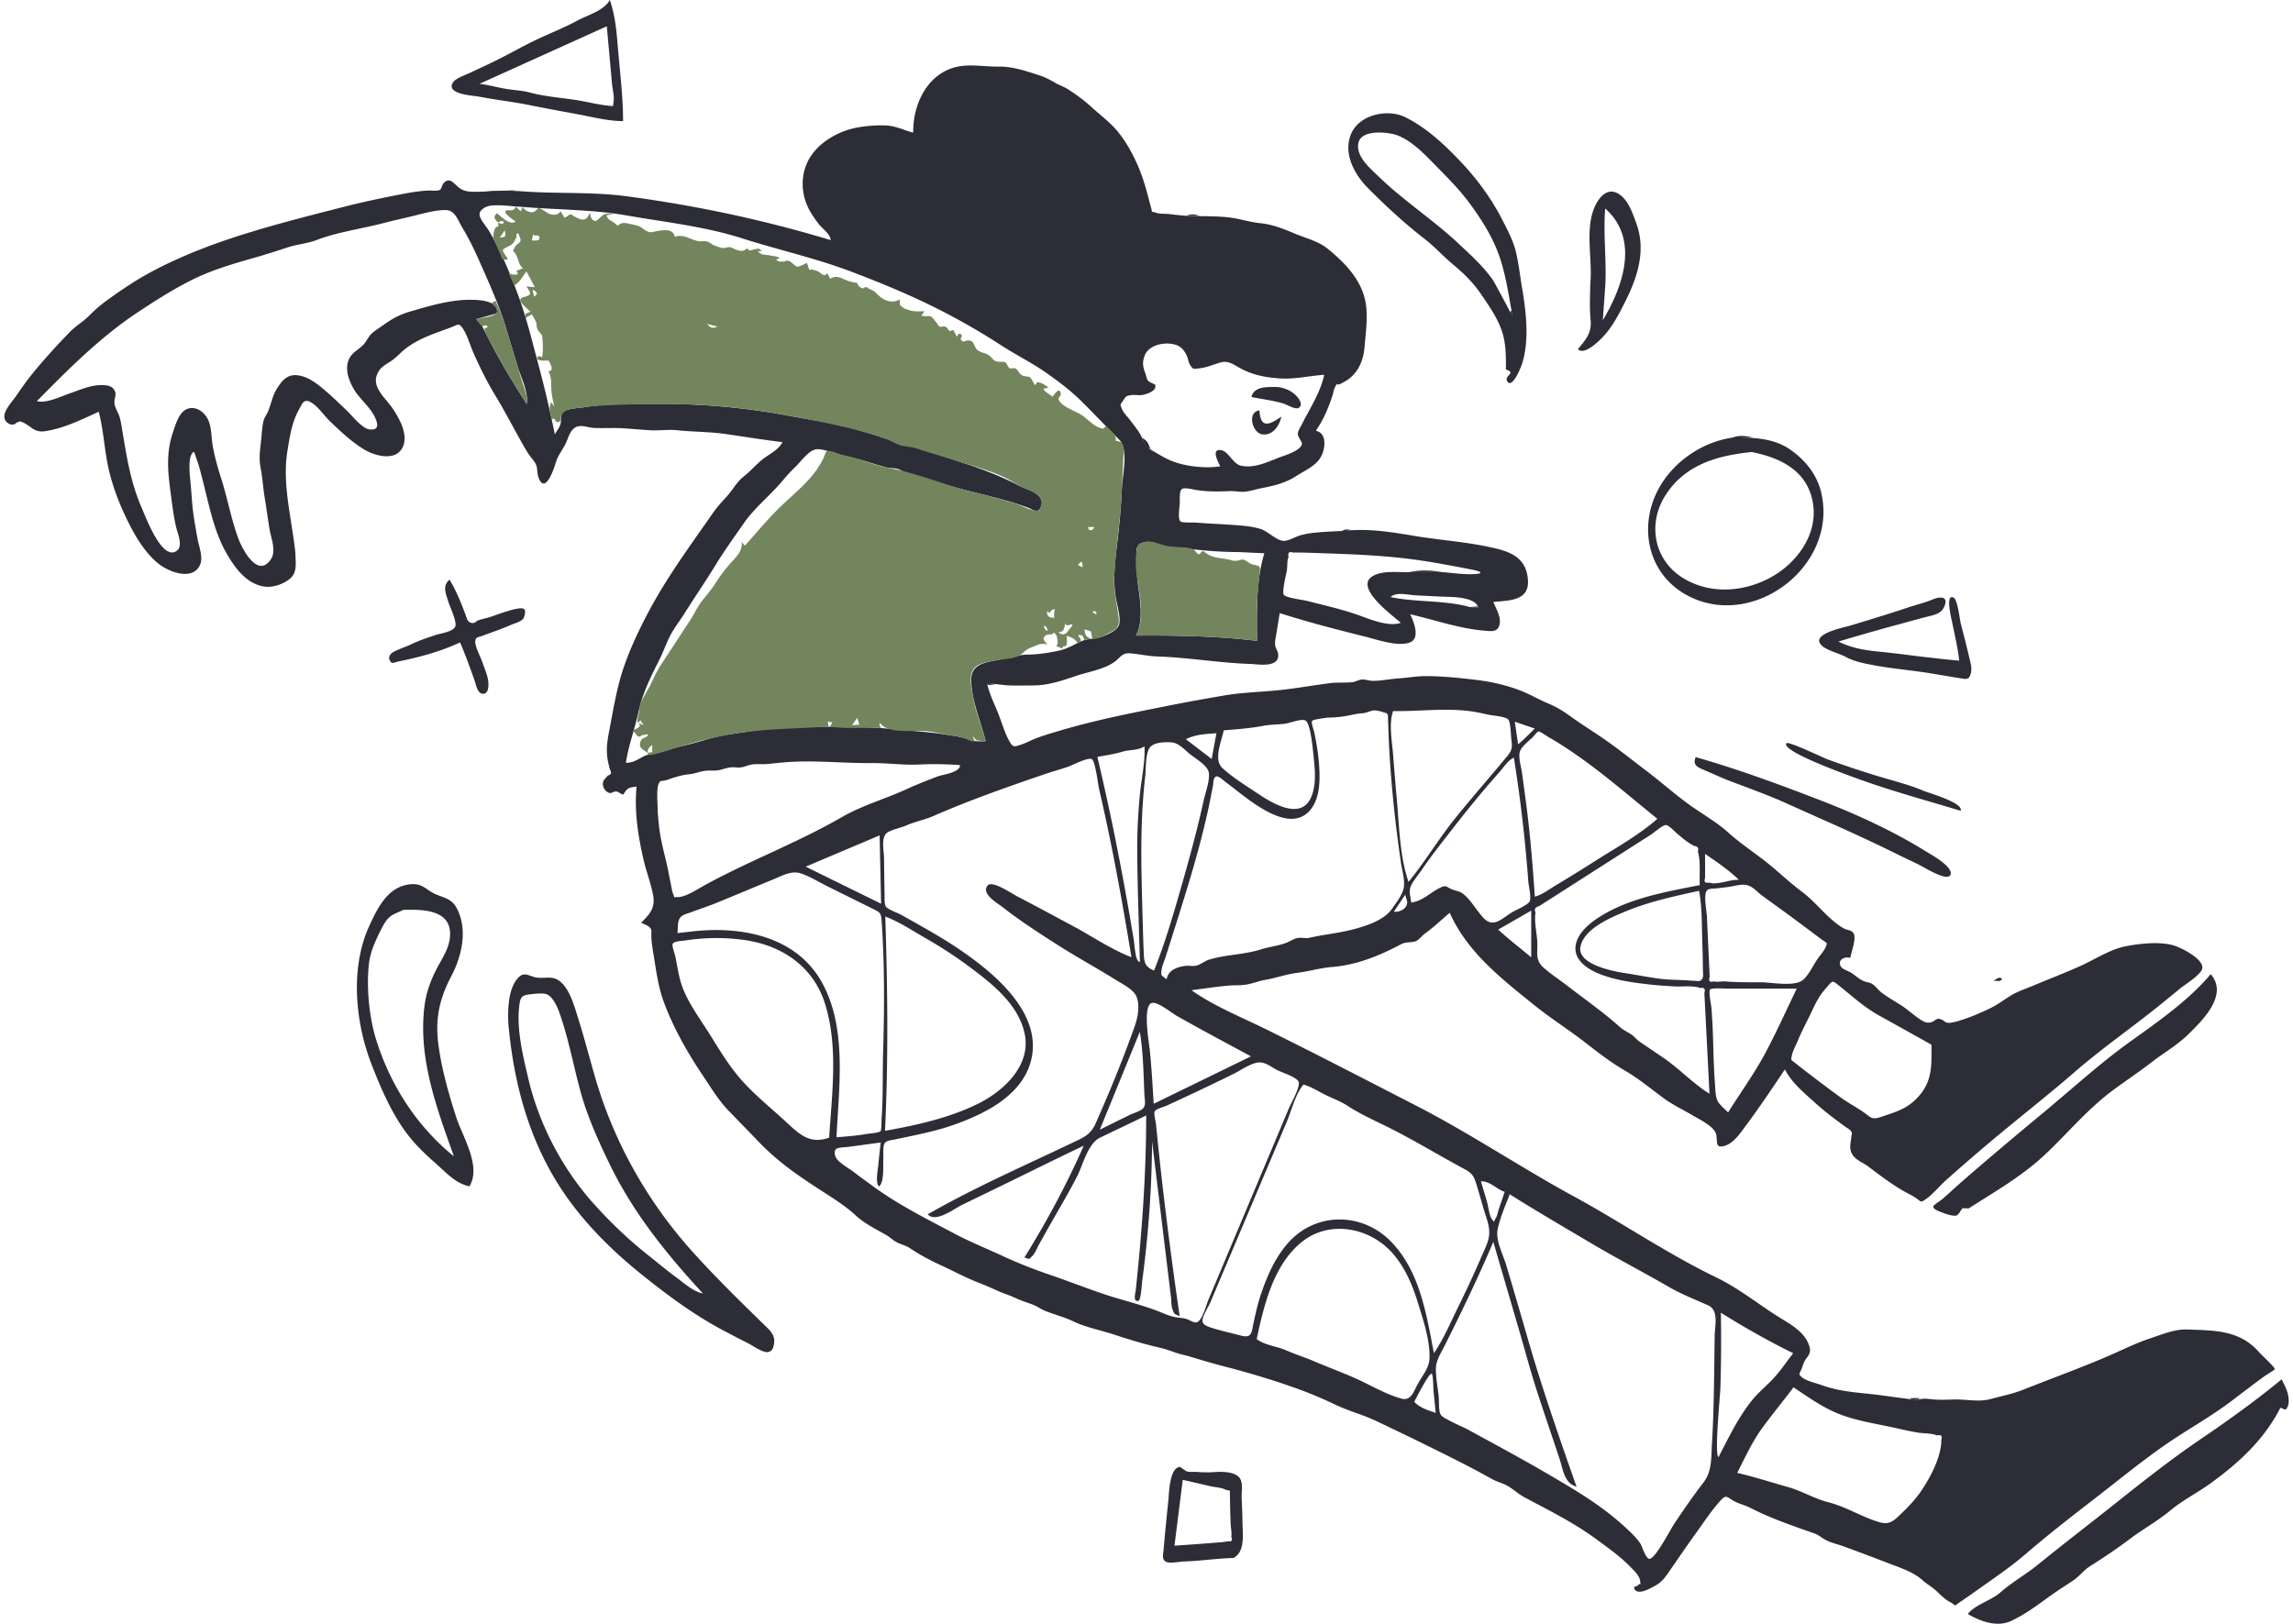 <svg width="504" height="357" fill="none" xmlns="http://www.w3.org/2000/svg"><path fill-rule="evenodd" clip-rule="evenodd" d="M308.876 196.685c.208 1.069.727 1.572.183 2.554-.462.834-1.786 1.379-2.675 1.168l2.492-3.722zm24.076-38.017l4.384 1.503c-1.198 1.176-2.34 2.411-3.661 3.455l-.723-4.958zm-72.305 3.849c2.09-1.054 4.432-1.173 6.724-1.308l-1.046 5.645-5.678-4.337zm50.201 145.657c.417-.739 3.263-6.447 3.854-6.154.314.155.339 3.333.385 3.785l.489 4.824c-1.683-.595-3.481-1.088-4.728-2.455zm19.882-46.148l-1.291 3.785c-.205.6-.325 1.484-.687 2.014-.471.686-.116 1.09-.744.338-.675-.807-.876-2.96-1.169-3.949l-1.334-4.507c2.096-.017 3.366 1.709 5.225 2.319zm44.047-74.294c2.577 1.762 5.186 3.509 7.429 5.699-1.973-.123-4.72 1.234-6.578.597-.857.183-1.141-.143-.851-.978V187.732zm-38.215 12.462v10.285c-2.407-2.05-4.94-3.955-7.255-6.111l7.255-4.174zm-86.026 26.65c.76 4.579.802 9.291 1.01 13.925.037.822.353 2.06-.195 2.781-.549.722-2.116 1.122-2.912 1.508-2.24 1.086-4.465 2.202-6.698 3.302l8.795-21.516zm-56.869-28.159l-16.578-8.15 16.254-6.881.324 15.031zm56.881 12.789c-1.01.073-1.17-3.774-1.337-4.792a645.057 645.057 0 00-3.091-17.335 547.287 547.287 0 00-4.923-22.95c1.945-.35 3.731-.602 5.63-1.168 1.534-.458 3.361-.209 4.731-1.16.177 3.567-.713 7.359-1.043 10.926-.382 4.127-.587 8.232-.553 12.378.066 8.034.372 16.07.586 24.101zm127.193 108.85c-.958-.255.346-13.383.404-15.276.166-5.481.199-10.966.101-16.449 5.159 3.235 10.439 6.215 15.889 8.903-1.401 1.817-2.713 3.776-4.263 5.467-1.597 1.742-3.43 3.169-4.91 5.045-2.979 3.777-5.021 8.065-7.221 12.31zm-124.16-77.661c-.24-3.949-.462-7.889-.861-11.826-.17-1.676-1.789-10.578.804-10.369 1.475.119 4.061 2.277 5.413 3.033 1.787.999 3.575 1.995 5.37 2.979 3.542 1.941 7.107 3.838 10.662 5.756l-21.388 10.427zm15.393-82.108c2.952-.22 5.807-.439 8.72-.989 1.57-.297 3.141-.256 4.72-.456 1.131-.143 3.342-1.072 4.395-.768 1.324.382 1.805 7.016 1.987 8.682.293 2.682.491 5.936-.707 8.455-2.309 4.857-8.53 1.066-11.557-.971-2.595-1.747-5.534-3.516-7.835-5.637-2.038-1.878-.209-5.888.277-8.316zm-15.314 52.817c-2.225-.9-2.19-2.03-2.287-4.357-.117-2.828-.186-5.66-.266-8.489-.144-5.042-.28-10.087-.235-15.132.043-4.928.285-9.848.849-14.745.199-1.732.001-4.69.913-6.167.833-1.347 3.418-1.362 4.829-1.278 1.59.093 2.878 1.604 4.052 2.558 1.3 1.058 3.971 2.548 4.184 4.125.238 1.762-.729 4.276-1.105 5.984-1.371 6.237-3.04 12.412-4.797 18.548-1.824 6.367-3.671 12.798-6.137 18.953zm56.525-14.927c-.144-1.401-.665-2.571.04-3.906.606-1.148 1.592-2.301 2.332-3.387 2.12-3.112 4.498-6.093 6.808-9.066a272.94 272.94 0 016.499-8.057c1.234-1.47 2.507-2.909 3.773-4.353.926-1.057 1.805-2.543 3.115-3.096a326.636 326.636 0 012.387 18.281c.301 2.956.56 5.916.778 8.879.062.836.711 3.661.296 4.44-.436.818-3.102 1.913-3.918 2.414-2.282 1.402-4.055 3.515-6.225 1.21-1.494-1.588-2.697-3.825-4.366-5.21-.87-.722-1.689-.688-2.665-1.116-1.135-.498-1.17-.977-2.526-.3-2.284 1.14-3.672 2.825-6.328 3.267zm114.348 31.23c0 4.202.288 7.657-2.561 11.059-2.489 2.973-5.076 3.661-8.577 4.834-2.062.69-2.206.054-3.876-1.113-1.588-1.107-3.317-1.996-4.883-3.138a332.143 332.143 0 01-10.027-7.594c-1.102-.871-.94-.574-.772-1.619.153-.952.836-2.165 1.21-3.07.676-1.639 1.472-3.225 2.268-4.808.905-1.796 1.692-3.746 2.816-5.421.466-.695 1.019-1.323 1.563-1.957 1.145-1.334 1.104-1.285 2.474-.194 2.891 2.302 5.581 4.795 8.835 6.595 3.85 2.131 7.69 4.276 11.53 6.426zm-87.175-32.552c-.417-6.033-.888-12.033-1.612-18.038-.371-3.084-.803-6.159-1.224-9.236-.171-1.253-.832-3.356-.464-4.573.362-1.198 1.959-2.339 2.835-3.205.236-.233.96-1.211 1.271-1.255.334-.047 1.588.872 1.95 1.079a80.822 80.822 0 013.775 2.309c2.332 1.513 4.592 3.137 6.804 4.822 4.638 3.533 9.06 7.334 13.599 10.991-4.158 3.644-9.277 6.475-13.927 9.427a337.341 337.341 0 01-8.312 5.136c-1.419.843-3.065 2.132-4.695 2.543zm56.851 107.882c3.358 2.221 6.565 4.565 10.363 5.989 3.781 1.419 7.518 1.965 11.425 2.808 1.971.426 3.823.891 5.835 1.189 1.127.166 2.871.102 3.899.578.915-.195 1.241.117.977.936l-.029.764c-.259 3.541-2.535 7.803-4.521 10.682-1.159 1.681-2.635 3.245-4.103 4.658-1.657 1.596-2.612 2.721-4.921 2.053-3.893-1.127-7.329-3.396-11.275-4.396-3.121-.791-5.713-2.45-8.757-3.308-3.754-1.058-7.469-2.265-11.275-3.149 1.7-3.281 3.221-6.698 5.397-9.704 2.232-3.084 4.693-6.048 6.985-9.1zm-20.596-110.416c-7.023 1.398-14.635 2.692-20.921 6.317-2.453 1.415-5.563 3.602-6.281 6.529-.859 3.498 2.518 5.664 5.338 6.756 3.386 1.311 7.072 1.813 10.66 2.226 1.899.219 3.807.339 5.715.447 1.544.088 4.163-.251 5.575.361.884-.177 1.191.182.919 1.075l.049.963.147 2.884.292 5.761.637 12.55c-3.679-2.279-6.643-5.542-10.238-7.974-1.71-1.156-3.407-2.314-5.109-3.466-.714-.483-1.15-1.16-1.853-1.61-.931-.597-1.757-.956-2.631-1.738-3.57-3.192-7.539-5.951-11.325-8.882-1.719-1.331-3.602-2.555-5.238-3.984-1.714-1.496-1.477-2.728-1.435-4.879.045-2.277-.791-5.104-.403-7.3-.326-.745-.076-1.209.749-1.391l1.654-1.058 3.297-2.109 13.118-8.389 6.553-4.19c.61-.39 2.6-2.152 3.284-2.101.698.053 1.91 1.416 2.433 1.85.803.665 1.582 1.365 2.45 1.947.432.3.884.567 1.354.802.751.073 1.012.486.784 1.238.66 2.117.297 5.141.426 7.365zm-97.39 99.806c1.59-7.435 3.641-16.239 9.844-21.296 6.291-5.129 15.488-3.147 20.409 2.876 2.465 3.017 3.993 6.584 5.128 10.28 1.165 3.793 2.882 8.736 2.568 12.748-.137 1.758-1.644 3.649-2.506 5.183-.888 1.585-1.478 3.857-3.573 3.309-3.247-.852-6.55-2.806-9.589-4.205-3.074-1.416-6.311-2.58-9.498-3.947-2.116-.907-4.313-1.598-6.424-2.518-2.001-.872-4.642-1.083-6.359-2.43zm-93.972-44.283c-4.436 1.588-6.742-.953-9.863-3.815-2.957-2.71-6.16-5.317-8.883-8.263-2.808-3.037-5.028-6.627-7.187-10.136-2.183-3.546-5.134-7.375-6.478-11.325-.683-2.008-.975-4.234-1.406-6.311-.103-.5-.799-2.36-.578-2.78.304-.578 2.241-.64 2.773-.724a44.447 44.447 0 0112.963-.104c8.214 1.157 15.084 5.764 17.681 13.819 3.043 9.443 1.581 19.938.978 29.639zm28.761-81.903c.069 1.635-3.85 2.089-4.866 2.471-2.347.88-4.681 1.81-6.96 2.852-4.694 2.145-9.7 3.543-14.194 6.137-9.689 5.592-20.208 9.534-29.996 14.882-1.525.834-4.505 2.842-6.247 2.672-.926-.09-.236.655-.837-.817-.216-.529-.288-1.218-.409-1.786-.363-1.7-.643-3.416-1.051-5.107-.67-2.784-1.354-5.366-1.637-8.227-.12-1.212-.251-2.423-.265-3.642-.015-1.236-.299-4.332.258-5.402.37-.709.444-.466 1.369-.666.529-.115 1.085-.353 1.596-.513 1.199-.373 2.399-.731 3.656-.841 1.242-.108 2.035-.486 3.2-.706 1.222-.23 2.477.049 3.722-.272 1.344-.347 1.986-.664 3.39-.531 1.362.128 1.753-.174 3.087-.545 1.112-.309 2.438-.093 3.598-.187 1.404-.114 2.803-.29 4.208-.401 6.316-.5 12.707.242 19.038.183 3.442-.032 6.811.476 10.248.319a74.703 74.703 0 019.092.127zm-16.431 33.288c3.073 1.17 5.922 3.071 8.77 4.708 3.285 1.887 6.429 3.893 9.469 6.156 5.111 3.807 11.075 8.37 12.421 15.012 1.38 6.816-4.539 12.401-10.089 15.19-6.329 3.18-13.693 4.825-20.626 6.039.742-15.691.567-31.409.055-47.105zm91.916 36.943c1.864.515 3.442 1.618 5.172 2.434 1.548.731 3.047 1.282 4.494 2.223 2.357 1.534 5.09 2.847 7.555 4.034 6.099 2.934 12.019 6.578 18.057 9.83 1.6.862 2.125 1.407 2.667 3.181.588 1.927 1.143 3.868 1.71 5.802.529 1.803 1.373 3.732 1.151 5.636-.194 1.656-1.051 3.219-1.697 4.73-1.626 3.802-3.389 7.544-5.211 11.255-1.635 3.333-3.127 6.868-5.225 9.931-1.631-8.506-3.095-18.038-9.417-24.52-6.318-6.477-16.396-6.568-22.484.118-2.892 3.176-4.653 7.176-6.036 11.195-.727 2.112-1.215 4.264-1.682 6.445-.5 2.329-.377 3.566-2.947 2.86-2.042-.561-4.206-1.009-6.207-1.648-1.038-.332-2.05-.704-2.097-1.524-.06-1.036 1.334-3.156 1.746-4.131l6.38-15.087 6.93-16.381 3.459-8.173c1.052-2.483 1.928-6.171 3.682-8.21zm-92.089-42.466c-.034-2.483-.075-4.966-.107-7.449-.02-1.48-.679-4.341.609-5.398.799-.655 3.17-1.157 4.18-1.606 1.994-.884 4.153-1.279 6.159-2.157 7.857-3.442 16.033-6.308 24.122-9.081 1.744-.599 3.526-1.088 5.282-1.677.948-.318 4.459-2.186 5.336-1.697.768.428 1.347 5.519 1.593 6.577a410.419 410.419 0 011.674 7.525c2.076 9.759 3.818 19.587 5.437 29.431-4.302-1.634-8.426-4.465-12.492-6.653-4.223-2.274-8.431-4.541-12.683-6.762-1.2-.628-5.422-3.509-6.41-2.378-1.585 1.815 2.192 3.943 3.183 4.721 3.835 3.008 7.886 5.63 11.987 8.253 4.249 2.719 8.672 5.121 12.943 7.791 1.542.963 4.003 2.136 4.609 3.764.78 2.093.217 4.638-.493 6.638-1.743 4.915-3.652 9.77-5.671 14.578a376.562 376.562 0 01-2.818 6.53c-1.143 2.582-2.641 3.128-5.13 4.317-10.602 5.062-21.614 9.867-31.798 15.725 1.705 1.964 5.858-1.261 7.54-2.078 3.115-1.513 6.233-3.021 9.345-4.538 5.799-2.827 11.568-5.71 17.399-8.468-3.737 8.5-8.147 16.69-13.038 24.58 1.235.418.934.44 1.709-.303.653-.625 1.091-1.85 1.533-2.635.914-1.622 1.816-3.251 2.737-4.869 1.911-3.358 3.891-6.666 5.635-10.115 1.312-2.594 2.329-7.129 5.025-8.437 3.361-1.63 6.765-3.217 10.126-4.871 0 12.924-.929 25.56-2.292 38.404-.069.648-.69 2.559.562 2.372.564-.085.755-3.629.854-4.368a251.53 251.53 0 001.157-10.201c.629-6.801.972-13.628 1.016-20.458l2.419 19.919 1.146 9.439.602 4.957c.092.759.034 1.752.301 2.476.419 1.139.278 1.052 1.594 1.572a982.65 982.65 0 01-3.447-25.984 796.239 796.239 0 01-1.748-16.134c-.056-.581-.558-2.452-.279-2.935.275-.479 2.103-.978 2.629-1.223 1.152-.534 2.304-1.068 3.456-1.606 3.736-1.746 7.47-3.507 11.166-5.339 1.616-.801 3.312-2.04 5.07-2.467 1.75-.425 3.023.793 4.52 1.567 1.165.603 3.909 1.405 4.687 2.429.724.953-1.524 4.766-2.115 6.172l-5 11.898-10.137 24.125-2.478 5.897c-.529 1.259-1.413 4.849-2.697 4.99-.569.062-1.502-.557-2.051-.734-.82-.265-1.577-.261-2.4-.401-1.507-.255-3.071-1.033-4.551-1.578-3.804-1.403-7.748-2.308-11.582-3.618-3.853-1.315-7.642-2.793-11.479-4.109-3.485-1.195-7.002-2.557-10.35-4.113-3.535-1.643-7.161-3.092-10.606-4.915-6.275-3.319-12.482-6.419-18.026-10.489-1.304-.957-2.692-1.919-3.982-2.943-1.13-.9-3.288-2.01-4.057-3.193-.293-.451-.546-1.335-.203-1.87.368-.575 1.996-.522 2.757-.625l7.198-.967c-.184 1.578-.37 3.155-.504 4.739-.093 1.118-.754 4.072.137 4.948 1.225-1.164.831-4.646.941-6.197.058-.829-.152-2.452.219-3.187.406-.806 1.531-.795 2.55-1.016 4.32-.934 8.601-1.719 12.782-3.2 7.063-2.501 15.505-6.725 17.082-14.872 1.645-8.493-5.582-15.852-11.666-20.589-3.643-2.836-7.519-5.292-11.527-7.571-1.874-1.065-3.747-2.131-5.632-3.173-.686-.379-2.938-1.16-3.3-1.823-.37-.678-.18-2.491-.259-3.264zm151.104 130.435l1.028.503c-3.811-10.862-7.588-21.676-10.774-32.742a1712.713 1712.713 0 00-4.688-16.003c-.687-2.297-2.374-5.461-1.905-7.841.507-2.576 1.723-5.316 2.664-7.765 6.024 3.787 12.174 7.379 18.298 10.994 5.49 3.241 11.073 6.124 16.602 9.332 2.833 1.643 5.755 2.753 8.712 4.095 2.403 1.092 1.47 4.427 1.435 6.656-.121 7.867-.115 15.762-.593 23.618-.173 2.861.051 6.147-1.771 8.529-2.33 3.045-4.491 6.15-6.616 9.356-.796 1.201-4.141 7.704-5.388 7.561-.814-.092-1.564-2.726-1.971-3.35-.878-1.346-2.161-2.504-3.329-3.587-5.045-4.681-10.644-7.978-16.462-11.399-5.911-3.475-11.96-6.71-17.983-10.006-1.36-.744-2.826-1.281-4.178-2.042-.534-.301-1.593-.778-1.929-1.315-.503-.804-.333-3.032-.437-3.993-.215-1.963-.6-4.003-.621-5.981-.02-1.953 1.155-3.632 2.006-5.336 3.738-7.48 7.369-14.978 10.621-22.685 2.564 8.949 5.256 17.856 7.772 26.818 1.313 4.68 2.896 9.283 4.437 13.891.787 2.354 1.578 4.705 2.364 7.059.612 1.833.93 4.517 2.706 5.633zm-53.681-168.655c1.981.022 3.777-.269 5.715-.683.711-.151 1.336-.216 2.056-.279.817-.072 1.56-.515 2.276-.602.542-.065 1.487.163 2.004.336 1.199.401 1.16.199 1.21 1.59.079 2.15.137 4.3.255 6.448.465 8.455 1.363 16.828 2.593 25.202.25 1.692.947 3.912.563 5.593-.345 1.515-1.654 3.134-2.519 4.405-1.779 2.614-5.968 3.906-8.915 4.647-3.108.782-6.334 1.07-9.286 1.767-.819.193-1.758-.147-2.63.047-.806.179-1.432.621-2.177.942-1.826.783-3.866.928-5.751 1.533-3.739 1.2-7.742 1.128-11.484 2.281-.957.294-1.784 1.036-2.704 1.29-.842.232-1.708-.041-2.589.089-1.866.275-3.607.913-4.037 2.916-1.141-.903-1.3-.666-1.103-2.063.127-.896.626-1.987.899-2.851.696-2.202 1.396-4.403 2.092-6.605 1.376-4.358 2.744-8.72 4.013-13.11a208.145 208.145 0 003.069-11.872c.459-2.027.842-4.063 1.236-6.102.114-.591.001-1.531.595-1.925.539-.357 1.797.924 2.367 1.337 3.977 2.881 13.099 11.401 18.071 6.375 2.678-2.707 2.521-7.465 2.231-10.962-.179-2.149-.556-4.271-.978-6.384-.106-.527-.75-2.221-.514-2.597.255-.404 2.909-.645 3.442-.763zm-139.745 47.03l-3.176.356c.097-.855.01-2.142.334-2.938.448-1.101 1.544-1.224 2.75-1.681 1.907-.721 3.853-1.348 5.739-2.124 4.094-1.685 8.169-3.394 12.266-5.079 1.795-.739 3.905-1.947 5.855-1.344 2.102.651 4.177 1.977 6.142 2.948 2.226 1.099 4.45 2.202 6.674 3.304l3.129 1.55c1.639.812 1.856.894 1.986 2.749.658 9.484.609 19.337.322 28.835-.147 4.846.018 9.72-.33 14.558-.027.372.001 2.472-.232 2.758-.328.404-2.637.54-3.189.641-2.151.393-4.318.524-6.492.719.512-11.032 2.393-24.074-3.272-34.165-5.691-10.138-17.855-12.334-28.506-11.087zm98.929-108.533c-.638-1.453-1.737-2.68-2.676-3.955-.507-.69-1.386-1.513-1.711-2.32-.463-1.147-.46-.902.231-1.907.654-.95.641-1.021 1.651-1.191.851-.143 1.757.1 2.626-.056.879-.157 3.295-.898 2.741-2.296.024.061-1.374-.628-1.482-.747-.351-.383-.462-1.198-.636-1.66-.558-1.482-.754-2.44-.132-4.018.929-2.356 4.602-3.053 6.889-2.26 1.143.395 1.795 1.234 2.308 2.289.327.67.403 1.638.825 2.22.636.879.676.781 1.995.626 1.68-.197 3.058-.843 4.649-1.292 1.734-.491 2.862.507 4.377 1.311 2.735 1.453 5.376 1.958 8.44 2.188 3.411.257 6.573-.565 9.951-.777-.876 4.037-3.143 7.314-4.954 10.97-.319.642-.833 1.3-.845 2.043-.013.7 1.001 1.654.887 2.234-.244 1.237-2.966 2.227-3.997 2.575-2.917.983-6.238 2.909-9.448 2.135-1.76-.424-2.707-3.203-4.363-3.407-2.222-.275-.56 2.586-.147 3.57-3.154.48-7.151.073-10.169-.996-1.513-.536-2.795-1.335-4.176-2.128-1.719-.987-2.077-1.258-2.834-3.15zm55.187 60.08c5.622.094 11.326-.715 16.961.028 1.306.172 2.594.449 3.877.744.922.212 3.85.391 4.465 1.077.56.625.564 3.503.68 4.315.257 1.806.188 2.43-.964 3.827-3.791 4.597-7.738 9.056-11.474 13.703-3.587 4.465-6.533 9.453-10.159 13.854-1.937-5.638-2.053-12.404-2.585-18.316a748.97 748.97 0 01-.784-9.461c-.23-3.006-1.015-6.905-.017-9.771zm72.77 59.418c-.65 0-1.687.204-2.319 0-.869.277-1.159-.049-.872-.977l-.041-.975c-.091-2.094-.191-4.188-.288-6.282a785.363 785.363 0 01-.251-5.744c-.052-1.307-.712-4.548-.184-5.728.355-.794 1.195-.614 2.218-.73.973-.11 1.949-.212 2.916-.363 1.228-.191 2.589-.631 3.839-.356 1.255.277 2.168 1.436 3.153 2.173 1.559 1.166 3.152 2.289 4.724 3.436 2.857 2.087 5.686 4.212 8.519 6.33 1.17.875 1.395.571.825 1.829-.353.776-1.156 1.655-1.644 2.357-.973 1.397-1.942 3.515-3.19 4.649-1.816 1.65-6.855.602-9.267.591-2.751-.014-5.403.028-8.138-.21zm-7.12-.136c-2.385-.234-4.795-.133-7.165-.454-2.578-.349-5.137-.865-7.709-1.252-2.565-.386-10.367-1.945-9.596-5.773.813-4.046 6.786-6.47 10.091-7.83 5.162-2.124 10.55-3.262 15.98-4.463.681 3.627.583 7.521.707 11.197.068 1.996.127 3.995.126 5.993 0 .48.165 1.478-.031 1.925-.462 1.052-.998.657-2.403.657zm7.845 1.738h15.225c-2.253 4.664-4.383 9.415-6.812 13.991-2.419 4.558-5.534 8.853-8.279 13.229-.695-.757-1.804-1.578-2.276-2.478-.524-.996-.509-2.461-.595-3.614-.222-2.993-.324-6.012-.399-9.011a152.57 152.57 0 00-.383-7.856c-.044-.575-.678-3.56-.316-4.051.324-.437 3.169-.206 3.835-.21zm-62.702-91.576c-2.569-.001-5.14-.033-7.708.01-2.331.04-5.367-.366-7.502.834-4.349 2.444 4.345 8.721 6.108 10.301-2.851 1.033-7.3-1.017-10.091-1.957-3.45-1.161-6.969-1.941-10.489-2.851-.879-.227-4.654-.672-5.131-1.346-.473-.668.586-4.7.693-5.55.099-.8.015-2.046.348-2.799-.204-.903.113-1.22.952-.948l.869-.004c2.141.017 4.285.117 6.425.188 7.356.244 14.533.571 21.826 1.719 3.391.534 6.811 1.19 10.184 1.846 2.839.551 2.362 1.014-.29 1.02-2.074.006-4.13-.302-6.194-.463zM105.982 71.682l-1.311-1.506 3.194-.913c1.133-.323 1.742-.25 1.239-1.514-.631-1.585-3.512-1.767-4.896-1.826-4.768-.207-9.776 1.31-14.305 2.646-2.21.653-3.941 1.662-5.811 3.004-.816.586-1.759 1.136-2.473 1.84-.743.732-1.051 1.669-1.777 2.402-1.19 1.203-2.713 1.801-3.297 3.537-.67 1.992.13 4.273 1.121 6.01 1.006 1.763 2.5 3.096 3.713 4.698.963 1.272 2.974 4.744-.169 4.342-1.661-.213-3.817-3.047-5.013-4.176-1.714-1.62-3.4-3.276-5.216-4.784-1.61-1.337-3.464-2.708-5.617-2.943-2.269-.247-3.402 1.205-4.508 2.97-1.043 1.666-1.21 3.293-1.944 4.997-.354.822-.804 1.28-1.012 2.177-.32 1.378-.354 2.882-.517 4.287-.256 2.206-.498 3.942-.07 6.104.4 2.023.51 4.173.847 6.231.382 2.332.7 4.674 1.076 7.007.319 1.976 1.532 4.79.342 6.628-2.859 4.416-6.288-2.085-7.19-4.514-1.588-4.267-2.396-8.932-3.796-13.287-.75-2.329-1.405-4.68-1.835-7.092-.356-1.994-.18-4.423-1.274-6.2-.85-1.38-2.36-2.427-4.018-2.006-2.075.527-2.872 3.527-3.483 5.35-1.611 4.809-1.018 9.14-.362 14.044.303 2.271.593 4.546 1.115 6.779.352 1.506 1.81 4.556-.358 5.375-3.072 1.162-6.329-7.652-7.204-9.642-2.292-5.213-3.17-10.383-4.115-15.968-.217-1.285-.383-2.597-.708-3.859-.282-1.098-1.126-2.209-1.202-3.307-.076-1.1.652-1.867-.094-2.947-.621-.898-1.743-.953-2.756-.96-2.38-.02-4.658 1.026-6.872 1.785-2.062.705-5.11 2.253-7.332 1.755 6.972-7.079 13.926-14.077 22.24-19.59 3.862-2.56 7.726-5.02 11.9-7.107 4.227-2.115 9.07-3.543 13.598-4.823 2.463-.696 4.911-1.485 7.343-2.283 2.164-.711 4.343-.846 6.463-1.652 4.604-1.751 9.75-2.43 14.517-3.672 2.106-.547 4.234-1.018 6.344-1.525 2.218-.534 5.334-1.46 7.594-1.37 1.93.076 2.581 2.288 3.509 3.826 1.348 2.233 2.497 4.553 3.557 6.935 2.171 4.88 4.463 9.923 6.016 15.022.853 2.8 1.695 5.602 2.533 8.406.724 2.427 2.537 5.93 2.055 8.42-3.57-5.503-6.895-11.217-9.781-17.11zm166.24 49.688l5.683.258c-1.889 6.209-1.625 12.819-1.625 19.254-8.828-1.04-17.726-1.217-26.606-1.145 1.632-3.148.999-7.231.535-10.601-.273-1.972-.424-3.872-.385-5.863.038-1.867-.501-3.436 1.477-4.014 1.57-.457 2.562.305 4.056.654 1.791.416 3.741.467 5.564.693 3.794.472 7.452.749 11.301.764zm50.865 12.091c-5.689-1.578-11.734-.997-17.451-2.196 1.3-1.187 3.75-.484 5.477-.385 1.963.112 3.925.193 5.889.289 1.915.093 7.226-.052 7.917 2.385l-1.832-.093zM114.933 45.487c7.444.653 15.24.552 22.63 1.85 8.464 1.488 17.287 2.421 25.494 5.043 8.049 2.572 16.259 4.372 24.195 7.392 7.714 2.936 15.144 6.059 22.409 9.986a147.777 147.777 0 0110.406 6.166c3.309 2.155 6.935 3.921 10.141 6.205 2.855 2.033 5.317 3.898 7.806 6.39 2.661 2.663 5.249 5.399 7.912 8.058 2.223 2.218.816 7.642.675 10.594a162.55 162.55 0 01-1.034 12.195c-.478 3.875-.969 8.04-.338 11.906.265 1.626 1.179 4.434.743 6.056-.35 1.3-2.667 2.252-3.85 2.676-1.446.518-2.923.3-4.407.959-1.658.736-3.055 1.655-4.815 2.042-2.17.478-4.609.879-6.839.894-2.061.013-4.13.681-6.186 1.092-3.344.67-6.608.878-6.4 4.911.24 4.654 2.087 8.646 3.186 13.064-1.487 0-2.523.095-3.884-.433-1.589-.615-3.285-.778-4.955-1.043-3.69-.587-7.287-.775-11.001-1.15-6.804-.686-13.726-.604-20.535-.532-3.447.036-7.187.303-10.586.839-3.488.551-7.101.895-10.481 1.952-2.852.891-5.796 1.498-8.705 2.285-1.311.355-2.881.642-4.12 1.039-1.795.575-2.754 1.802-4.827 1.774.583-3.839 1.953-7.4 2.78-11.206.863-3.976 2.584-7.493 4.484-11.244.847-1.673 1.474-3.448 2.292-5.135.908-1.877 2.186-3.432 3.283-5.186 2.245-3.59 4.641-7.042 6.846-10.657 1.925-3.156 4.125-6.182 6.232-9.228 2.317-3.349 5.537-5.877 8.167-8.95 1.11-1.298 2.166-2.504 3.41-3.695 1.145-1.097 2.77-3.525 4.523-3.638 1.008-.066 2.754.501 3.715.805 1.779.564 3.667.931 5.504 1.427 2.011.543 3.987 1.25 6.002 1.766.805.206 1.763.108 2.527.341.799.245 1.437.784 2.311 1.031 4.311 1.224 8.597 2.612 12.94 3.725 4.472 1.147 9.012 2.123 13.346 3.747.826.31 1.746 1.043 2.381.562.473-.36.779-1.375.654-1.967-.416-1.972-3.57-2.685-5.089-3.476-4.07-2.122-8.114-3.619-12.488-5.06-2.155-.709-4.302-1.466-6.487-2.078-1.826-.512-3.727-1.377-5.594-1.64-1.661-.232-2.84-.886-4.489-1.466-2.428-.853-4.926-1.554-7.394-2.283-4.218-1.246-8.689-1.77-13.005-2.606-9.999-1.936-20.38-2.906-30.583-2.786-5.144.06-10.525-.09-15.608.757-1.226.203-3.803.164-4.648 1.264-.454.59-.208 1.47-.325 2.11-.197 1.08-.786 1.583-1.297 2.567a269.513 269.513 0 00-3.733-15.784c-1.267-4.749-2.44-9.584-4.133-14.266-1.792-4.954-3.964-10.206-6.641-14.74-.552-.933-1.926-2.416-2.044-3.46-.122-1.077 1.387-1.911 2.424-2.031 2.327-.269 4.818.191 7.103.27zm-50.008 76.088c-.757-7.386-2.971-15.113-1.734-22.53.523-3.139.932-6.136 2.502-8.97.794-1.433 1.112-2.485 2.628-1.64 1.535.855 2.947 2.968 4.22 4.192 2.337 2.251 4.786 4.569 7.585 6.24 2.206 1.317 6.586 2.564 8.243-.283 1.58-2.713-.527-6.5-2.04-8.739-1.73-2.56-5.008-4.933-3.168-8.093.791-1.36 1.93-1.716 3.128-2.609 1.037-.773 1.905-1.773 2.942-2.56 3.005-2.279 6.3-3.255 9.769-4.558 1.601-.601 1.812-1.167 2.737.208 1.005 1.494 1.555 3.587 2.282 5.24 1.455 3.309 3.007 6.444 4.883 9.53 1.893 3.114 3.571 6.367 5.361 9.542.675 1.198 1.31 2.416 2.108 3.541.435.612.973 1.157 1.326 1.827.522.99.29 1.893.615 2.879 1.403 4.255 3.45-1.684 3.841-3.073.444-1.579 1.517-2.81 2.212-4.284.575-1.217.966-3.025 2.353-3.598 1.136-.469 2.6.175 3.759.238 2.13.115 4.275-.057 6.414.076 2 .124 3.996.316 5.996.439 2.001.123 4-.216 5.975-.005 3.545.378 7.168.317 10.705.841 4.15.614 8.257 1.27 12.419 1.78-.967 1.829-2.972 2.622-4.557 3.927-1.416 1.166-2.538 2.512-3.965 3.622-1.447 1.126-2.308 2.791-3.506 4.145-1.174 1.325-2.261 2.437-3.289 3.92-4.965 7.161-10.085 14.057-14.18 21.797-2.072 3.918-4.051 8.109-5.467 12.311-1.519 4.508-2.264 9.343-3.166 14.004-.45 2.323-.685 4.284-.193 6.62.129.557.264 1.112.404 1.666.431.663.272 1.092-.48 1.29-.44.641-1.04.881-1.078 1.757-.03.666.341 1.438.914 1.813 1.107.725 1.107-.254 2.249-.037l1.283.694c.226-.344.458-.683.697-1.018.727-.692 1.306-.629 2.257-.797-.484 5.565.287 10.534 1.512 15.963.59 2.611 1.6 5.166 2.109 7.781.568 2.921-.674 4.252-2.597 6.201.488.254 1.343.531 1.745.911.641.607.477.682.477 1.631-.001 1.738.332 3.451.605 5.16.506 3.166.967 6.441 2.057 9.472 1.98 5.505 5.179 11.221 8.439 16.07 1.825 2.713 3.653 5.796 5.94 8.137 2.295 2.35 4.569 4.72 6.859 7.077 4.506 4.638 9.43 7.843 14.828 11.316 2.137 1.376 4.389 2.883 6.228 4.595 1.868 1.74 4.353 2.958 6.586 4.223.996.564 1.705 1.374 2.781 1.837 1.01.434 1.716.576 2.564 1.146 2.103 1.414 4.374 2.623 6.69 3.689 2.824 1.3 5.603 2.813 8.503 3.923a61.052 61.052 0 013.845 1.649c1.385.64 2.879 1.06 4.3 1.742 1.2.576 2.416.911 3.638 1.382.998.385 1.781 1.008 2.799 1.41 2.114.835 4.038 1.284 6.091 2.269 2.729 1.307 5.962 1.917 8.836 2.858 3.209 1.052 6.538 2.097 9.831 2.843 1.401.317 2.595.732 3.948 1.212.882.313 1.893.484 2.87.781 2.699.823 5.397 1.616 8.11 2.316 5.302 1.368 10.718 3.009 15.859 4.865a88.027 88.027 0 018.017 3.384c2.923 1.4 6.073 2.209 9.008 3.595a797.78 797.78 0 0116.92 8.246 220.679 220.679 0 018.715 4.604c1.043.582 2.183.823 3.218 1.394 1.354.748 2.466 1.845 3.853 2.586 5.346 2.855 10.803 5.545 15.714 9.158 2.57 1.891 5.331 3.827 7.552 6.13.733.759 2.003 1.935 2.136 3.037.195 1.63.012.13-.552 1.136-.782.095-.959.396-.533.901a.961.961 0 00.756.363c.988.199 2.835-.847 3.629-1.285 1.375-.757 2.105-1.716 2.989-2.988 1.918-2.761 3.79-5.546 5.765-8.268 1.777-2.447 3.516-5.142 5.538-7.39 1.371-1.524 1.473-.858 2.998.001 1.135.639 2.452.912 3.628 1.513 4.479 2.295 9.403 3.99 13.998 5.589 1.046.364 1.604.942 2.523 1.445 1.171.641 2.655.954 3.907 1.409a580.749 580.749 0 0110.31 3.877c2.644 1.02 5.186 1.823 7.257 3.705.824.749 1.821 1.286 2.672 2.043.991.881 2.331 2.314 3.578 2.813l.76.593c.514-.357 1.029-.714 1.545-1.07.511-.354 1.022-.706 1.533-1.061 1.281-.891 2.553-1.794 3.826-2.696 2.889-2.047 5.795-4.074 8.482-6.385 4.772-4.104 9.724-7.987 14.714-11.831 5.238-4.034 10.344-8.255 15.761-12.047 4.91-3.436 10.267-6.339 15.027-9.966 2.396-1.826 4.787-3.663 7.233-5.432.133-.096 2.124-1.317 2.144-1.453.034-.249-.621-.901-.815-1.111-.915-.995-1.93-1.881-2.842-2.887-4.251-4.688-9.802-4.525-15.669-4.746-2.66-.101-5.546 1.126-8.073 1.962-3.089 1.021-6.07 2.52-9.055 3.815-6.151 2.668-12.499 4.947-18.712 7.418-2.444.972-4.877 1.446-7.361 2.113-2.52.679-5.116.032-7.812.081-1.398.025-2.721.107-4.129.027-.837-.047-1.8-.205-2.626-.191-.67.012-1.364.288-1.98.218-2.697-.306-5.545-.734-8.326-1.085-2.761-.348-5.61-.521-8.334-1.066a29.742 29.742 0 01-4.046-1.127c-1.146-.404-3.228-.863-4.169-1.681-.841-.732-.473-.741-.004-1.936.186-.472.378-1.187.653-1.642.743-1.229 1.462-1.615 1.029-3.153-.762-2.711-3.36-4.441-5.585-5.776-5.01-3.007-9.593-6.863-14.869-9.413-10.872-5.255-20.779-12.08-31.381-17.851-11.654-6.343-22.678-13.786-34.494-19.861-10.999-5.655-21.947-11.342-33.037-16.819-5.415-2.674-11.539-5.12-16.453-8.625 2.723-.338 5.453-.774 8.184-1.016 1.267-.112 2.55-.009 3.809-.21 1.409-.225 2.742-.795 4.148-1.032 2.418-.408 4.592-1.237 7.013-1.543 2.595-.328 5.136-1.091 7.743-1.304 5.454-.447 10.376-2.458 15.157-4.993 1.184-.628 2.156-.269 3.29-.696.625-.234 1.288-1.172 1.99-1.676 1.932-1.388 3.591-3.026 5.428-4.542 3.861 8.665 11.442 14.559 18.677 20.371 3.665 2.944 7.643 5.44 11.345 8.328 2.87 2.239 5.477 4.244 8.541 6.024 2.942 1.709 5.706 4.017 8.511 6.07 1.901 1.392 4.129 2.442 6.151 3.65 1.652.987 4.877 2.46 5.327 4.25.369 1.463-.35 3.204 1.882 2.531 2-.601 3.449-2.821 4.613-4.384 3.011-4.045 5.82-8.228 8.616-12.422 1.501 2.931 4.092 5.042 6.486 7.215a62.682 62.682 0 004.535 3.724c.762.572 1.533 1.132 2.296 1.703.301.225.982.571 1.177.888.456.743.179.406.108 1.304-.111 1.405-.58 2.511.216 3.858.747 1.265 2.376 1.805 3.518 2.669 2.716 2.056 5.573 4.241 8.586 5.846.684.365 1.331.68 1.968 1.126 1.063.744.869 1.014 1.941.301 1.676-1.116 3.123-2.968 4.636-4.314a464.278 464.278 0 019.618-8.333c6.184-5.204 12.551-10.15 18.659-15.447 5.803-5.035 12.025-9.368 18.017-14.154a388.438 388.438 0 004.89-3.992c1.444-1.192 3.788-2.506 4.856-4.032 1.552-2.216-4.518-5.244-6.349-5.695-3.157-.777-7.24-.333-10.403.304-3.319.669-6.699 2.904-9.799 4.297-3.494 1.569-7.053 2.926-10.572 4.407-1.57.661-3.234 1.188-4.691 2.078-1.547.945-2.927 2.021-4.571 2.813-1.895.912-3.863 1.763-5.856 2.438-.903.305-1.875.612-2.824.736-1.343.174-1.161-.444-2.277-.79-.948-.294-1.174.482-2.027.698-.802.204-1.403-.002-2.098-.434-1.55-.962-2.93-2.289-4.48-3.291-1.439-.93-3.025-1.798-4.373-2.851-.601-.469-1.046-1.112-1.638-1.588-.95-.764-1.326-.461-2.435-.987-.906-.43-1.728-1.231-2.59-1.762-.535-.329-1.833-.746-2.179-1.279-.906-1.4.641-2.372 2.027-1.959.208-1.209 1.274-4.079.814-5.213-.408-1.002-1.477-.815-2.376-1.346-3.381-1.995-5.875-5.621-9.038-7.966-2.981-2.211-5.611-4.85-8.565-7.101-2.529-1.929-5.294-3.812-7.598-5.891-2.724-2.459-6.211-4.372-9.172-6.567-3.059-2.267-5.902-4.79-8.928-7.082-2.912-2.206-5.771-4.51-8.763-6.61-2.689-1.888-5.508-3.611-8.141-5.524-1.443-1.048-3.02-1.969-4.666-2.657-1.637-.684-3.07-1.487-4.668-2.223-3.177-1.465-7.315-2.477-10.769-2.896-3.799-.462-7.613-.875-11.447-.879-2.043-.001-4.027.387-6.057.511-1.866.112-3.883.584-5.735.522-.839-.028-1.568-.383-2.38-.268-.678.095-1.268.505-1.996.576-1.62.16-3.249.001-4.887.21-3.764.481-7.532 1.167-11.304 1.548-4.018.407-8.002.484-11.999 1.17-3.906.669-7.837 1.363-11.72 2.137-8.254 1.645-16.593 3.251-24.716 5.694-1.899.571-3.809 1.114-5.634 1.897-.886.379-1.736.839-2.66 1.123-1.323.407-1.584.561-2.265-.549-1.173-1.91-1.82-4.437-2.671-6.516-.842-2.057-1.864-4.13-2.352-6.278 1.419-.224 3.21.212 4.674.262 1.791.062 3.562.023 5.35.013 3.605-.022 6.424-1.087 9.835-2.205 2.875-.942 6.703-1.483 8.896-3.641 1.176-1.157 1.567-1.361 3.334-1.153 1.784.209 3.545.57 5.345.629 6.785.225 13.539 1.409 20.355 1.643 1.844.064 6.456.938 6.154-2.19-.063-.649-.56-1.212-.657-1.88-.104-.717.075-1.444.187-2.144.267-1.656.546-3.312.811-4.968 6.216 1.994 12.509 3.611 18.843 5.191 2.626.655 6.845 2.161 9.559 1.335 2.624-.798 1.104-4.495.287-6.264 5.213 1.189 10.773 3.135 16.089 3.582 1.617.136 3.191.494 3.568-1.461.299-1.558-.826-3.463-1.4-4.832 4.08-.364 8.304-.329 7.537-5.559-.704-4.797-4.689-5.752-8.933-6.629-5.237-1.082-10.586-1.443-15.858-2.319-4.587-.762-9.591-1.612-14.275-1.228-2.48.204-4.975.25-7.453.48-1.17.108-2.295.289-3.427.608-1.044.294-2.505 1.205-3.575 1.221-1.616.026-3.563-2.159-5.301-2.664-2.152-.625-4.472-.739-6.695-.892-2.521-.173-5.045-.269-7.564-.474-.574-.046-2.745.096-3.198-.241-.66-.49-.221-3.003-.175-4.036.043-.955-.141-2.744.521-3.119.622-.351 2.434.131 3.046.229 2.537.406 4.947.36 7.475.256 1.167-.047 2.288.264 3.444.111 1.24-.164 2.489-.582 3.724-.814 2.676-.502 5.114-1.128 7.419-2.627 2.024-1.316 4.42-2.207 5.551-4.511.828-1.687 1.165-4.943-1.271-5.423 1.659-2.392 2.804-5.08 3.683-7.845.16-.501.265-1.256.504-1.694.842-1.546.06-.175 1.262-.793 1.187-.61 2.043-1.094 2.971-2.156 1.479-1.693 2.102-3.777 2.289-5.984.253-2.997.727-6.376.29-9.358-.758-5.165-4.533-9.046-8.368-12.17-2.083-1.696-4.824-2.327-7.266-3.356-2.358-.994-4.991-2.036-7.475-2.27-2.242-.21-4.428-.942-6.672-1.237-3.085-.406-6.173-.255-9.272-.378-1.427-.057-2.85-.258-4.271-.411-.802-.087-2.158.006-2.892-.312-1.202-.521-.553.573-.982-1.02-.817-3.031-1.484-5.873-2.721-8.818-1.153-2.744-2.553-5.367-4.403-7.713-1.735-2.2-3.985-3.81-6.029-5.69-1.515-1.392-3.233-2.65-4.961-3.776-.988-.644-2.089-.992-3.054-1.56-1.198-.705-2.256-1.24-3.604-1.672-2.894-.926-5.766-1.91-8.839-1.861-3.313.052-6.635-.72-9.86.258-5.99 1.816-8.924 8.307-8.824 14.269-2.049-.512-3.839-1.496-6.009-1.58a30.002 30.002 0 00-6.337.467c-3.81.72-7.729 2.838-10 6.048-2.167 3.062-2.492 7.127-1.16 10.6.638 1.663 1.649 3.142 2.726 4.547.789 1.03 2.551 2.17 2.634 3.55-14.748-4.458-29.556-7.6-44.811-9.634-7.734-1.03-15.48-.515-23.221-1.104-3.307-.251-6.901.1-10.319.114-1.444.006-2.567-.195-3.613-1.129-1.06-.945-1.906-2.102-3.141-.738-.315.348-.382 1.19-.806 1.452-.514.317-2.008.1-2.623.137-2.15.131-4.248.496-6.359.916-3.873.771-7.72 1.55-11.548 2.53-7.286 1.863-14.476 3.666-21.657 5.879-7.328 2.257-14.733 5.043-21.489 8.697-3.272 1.77-6.54 3.98-9.55 6.17a31.443 31.443 0 00-3.869 3.347c-1.3 1.313-2.891 2.198-4.18 3.521-2.801 2.876-5.592 5.928-8.134 9.044-1.327 1.627-2.544 3.343-3.726 5.077-.83 1.217-3.015 3.445-2.512 5.017.268.839 1.206 1.426 2.064 1.22.286-.069.525-.44.77-.476.828-.117.074-.41 1.042-.017 1.922.78 2.535 2.344 4.977 1.988 4.152-.605 8.056-2.566 11.832-4.275 1.078 4.123 1.23 8.396 2.175 12.568.92 4.071 2.455 7.952 4.308 11.686 1.626 3.275 3.713 6.766 6.59 9.107 2.196 1.786 7.614 4.005 9.227.202.685-1.615-.334-4.125-.622-5.787-.387-2.231-.814-4.468-1.047-6.721-.19-1.831-.285-3.672-.461-5.505-.152-1.576-.573-4.961.313-6.353.534-.84.581-.016.892.822.377 1.015.69 2.023.966 3.069.586 2.224 1.115 4.462 1.67 6.693.99 3.987 2.082 7.886 4.147 11.471 1.835 3.183 4.416 6.674 8.339 7.196 1.836.244 4.23-.596 5.632-1.833 1.573-1.388 1.103-3.678 1.09-5.565zM154.499 284.362c-2.156-.425-3.971-2.146-5.731-3.438-2.246-1.649-4.376-3.445-6.556-5.177-4.108-3.263-7.836-6.842-11.381-10.735-6.994-7.679-12.26-17.564-14.653-27.663-1.211-5.11-2.709-11.098-2.021-16.379.239-1.834.603-2.17 2.402-2.379.812-.094 2.874-.328 3.605-.008 1.896.828 2.919 4.353 3.481 6.124 1.661 5.23 2.638 10.647 4.139 15.92 1.471 5.168 3.841 10.413 6.186 15.246 5.216 10.753 12.466 19.75 20.529 28.489zm-42.765-59.372c1.29 14.644 5.355 28.596 14.471 40.389 4.334 5.605 9.429 10.482 14.953 14.912 5.703 4.575 11.527 8.883 17.998 12.295 1.722.908 3.447 1.813 5.19 2.679.967.48 3.407 2.249 4.521 1.969.893-.225 1.127-.916 1.266-1.814.312-2.018-.998-3.025-2.324-4.321-5.324-5.205-10.665-10.43-15.644-15.967-9.832-10.936-17.218-24.032-21.323-38.162-1.265-4.351-2.393-8.75-3.758-13.07-.832-2.631-2.011-7.316-4.774-8.628-1.481-.704-3.208-.019-4.766-.441-1.462-.395-2.43-1.202-3.676.151-2.185 2.375-2.283 7.032-2.134 10.008zM501.238 309.483c1.091.387 1.137.77 1.637-.352.252-.566.184-1.341.124-1.929-.142-1.408-.883-2.709-1.492-3.958-5.732 4.729-11.685 8.99-17.831 13.168-6.574 4.468-12.85 9.436-19.067 14.385-5.568 4.432-11.202 8.733-16.711 13.221-2.657 2.165-5.687 3.842-8.213 6.073-2.041 1.803-5.426 2.61-7.166 4.731 2.758 1.648 6.439 2.975 9.495 1.549 3.371-1.573 5.956-3.623 8.956-5.754 1.546-1.098 3.153-2.095 4.723-3.157 1.381-.935 2.355-2.299 3.753-3.176 2.936-1.842 5.949-3.872 8.735-5.976 2.863-2.16 6.027-3.879 8.788-6.176 2.831-2.354 6-3.914 8.956-6.058 6.264-4.542 11.78-9.651 15.313-16.591zM332.232 68.288l.234 1.255c-.048.01-3.796-7.23-4.417-8.105-2.106-2.965-4.847-5.432-7.489-7.908-5.598-5.244-12.149-9.477-17.634-14.816-1.805-1.756-5.038-4.417-4.324-7.386.709-2.952 6.698-2.352 8.749-1.498 3.215 1.339 5.827 4.14 8.223 6.58 2.614 2.662 5.248 5.294 7.463 8.306 2.389 3.249 4.656 6.767 6.12 10.537 1.639 4.224 2.28 8.595 3.075 13.035zm-1.231 12.957c2.544.784-.645 1.314.352 2.673 1.092 1.49 2.929-3.101 3.204-3.969 1.619-5.122.895-11.346.011-16.547-.447-2.624-.735-5.29-1.337-7.886-.588-2.531-1.867-4.936-3.049-7.238-2.366-4.606-5.5-8.898-9.056-12.654-3.567-3.768-7.543-7.538-12.249-9.858-3.889-1.915-10.053-.586-11.874 3.599-1.86 4.276.656 8.934 3.631 11.94 3.88 3.922 8.109 7.817 12.468 11.198 2.24 1.738 4.117 3.84 6.294 5.654 2.316 1.93 4.32 3.872 6.033 6.369 1.658 2.419 3.366 4.836 4.444 7.582 1.18 3.007 1.128 5.956 1.128 9.137z" fill="#2C2D36"/><path fill-rule="evenodd" clip-rule="evenodd" d="M432.742 265.654c5.845-3.763 11.71-7.068 16.8-11.867 5.025-4.739 9.416-10.083 15.009-14.195 2.791-2.052 5.672-3.977 8.413-6.096 2.602-2.011 5.592-3.733 7.944-6.026 3.134-3.059 9.003-8.741 4.998-13.3-4.97 5.912-11.79 10.571-18.008 15.059-6.556 4.732-12.573 10.253-18.791 15.408-5.991 4.966-11.961 9.979-17.807 15.076-1.535 1.34-3.015 2.746-4.568 4.064-.19.161-1.8 1.181-1.8 1.452 0 .651 1.247 1.058 1.692 1.239.702.286 2.599.997 3.395.756.417-.126.424-.466.725-.668.173-.326.375-.633.604-.922.465.008.93.015 1.394.02zM88.647 200.033c4.167-.107 10.51-.12 10.276 5.57-.116 2.817-1.643 4.887-2.898 7.296-1.318 2.533-2.295 5.149-2.681 7.987-1.565 11.49 2.632 22.715 6.428 33.337-8.152-6.58-14.04-15.736-17.131-25.772-1.499-4.866-2.082-11.122-1.598-16.189.242-2.536 1.178-4.809 2.304-7.068.565-1.135 1.13-2.431 2.033-3.35.903-.92 2.155-1.227 3.267-1.811zm14.535 60.771c2.692-4.427-1.546-10.945-2.932-15.261-1.657-5.161-3.185-10.534-3.893-15.916-.742-5.638.216-10.021 2.829-15.001 2.337-4.452 3.724-10.381 1.126-15.092-1.046-1.896-2.591-2.129-4.428-2.885-2.254-.928-2.875-2.498-5.641-2.249-4.936.443-7.22 5.124-9.055 9.113-4.282 9.297-3.118 21.296.533 30.633 2.102 5.372 4.498 10.95 8.066 15.524 1.75 2.243 3.806 4.188 5.94 6.059 2.308 2.023 4.376 4.463 7.455 5.075zM385.044 99.378c6.507 1.308 12.445 4.241 13.488 11.553.947 6.646-3.58 12.795-9.139 15.906-6.012 3.366-13.546 3.925-19.537.195-6.307-3.927-7.737-11.796-3.899-17.969 4.284-6.89 11.459-8.923 19.087-9.685zm-4.181-3.188c-7.749 1.135-14.942 6.65-17.552 14.077-2.691 7.656-.218 16.073 6.905 20.268 14.398 8.479 33.64-5.651 30.165-21.891-.882-4.124-3.388-7.317-6.791-9.732-3.758-2.666-8.302-2.738-12.727-2.722zM105.366 18.441l28.01-12.664 1.149 12.696c.104 1.145.528 2.703.347 3.833-.193 1.206.22 1.077-1.353.906-2.01-.22-4.027-.716-6.017-1.071-3.577-.639-7.381-.82-10.883-1.76-1.786-.48-3.497-.54-5.311-.83-1.992-.317-3.93-.907-5.942-1.11zm31.583 8.182c0-4.768-.53-9.47-.966-14.216-.392-4.27-.544-8.34-1.937-12.407-1.302 2.364-4.907 3.31-7.138 4.526-3.074 1.676-6.347 2.91-9.493 4.438-3.091 1.5-6.068 3.221-9.162 4.718-1.568.759-3.161 1.467-4.727 2.231-.98.48-3.305 1.25-3.914 2.139-1.851 2.699 4.485 2.96 5.708 3.198 3.667.715 7.378 1.118 11.039 1.853 3.413.687 6.832 1.324 10.257 1.946 3.391.616 6.883 1.574 10.333 1.574zM424.832 144.643c-3.676-.382-7.337-.932-11.009-1.296-3.478-.344-6.553-.71-9.73-2.303a469.394 469.394 0 0113.062-3.729c2.17-.586 4.335-1.206 6.515-1.754 1.686-.424 3.156-.668 3.805-2.508.754-2.143-1.344-1.818-2.652-1.274-1.803.751-3.768 1.218-5.638 1.842-4.172 1.393-8.37 2.674-12.582 3.941-1.309.393-8.895 1.849-6.161 4.38 1.169 1.084 3.779 1.679 5.209 2.457 1.835.998 3.832 1.395 5.873 1.792 4.253.828 8.667 1.145 12.973 1.863l6.595 1.1c1.288.215 1.784.194 2.121-1.243.245-1.044-.075-2.088-.31-3.099-.596-2.569-1.259-5.125-1.916-7.679-.25-.974-.692-5.257-1.561-5.726-1.972-1.063-.45 4.867-.304 5.593.553 2.739 1.21 5.459 1.506 8.238a178.537 178.537 0 01-5.796-.595zM372.705 166.449c-.729 1.832.482 2.241 1.952 2.876 1.907.823 3.782 1.692 5.723 2.433 4.084 1.558 8.197 3.006 12.184 4.809 7.603 3.438 15.309 6.74 22.794 10.422 1.86.915 3.722 1.827 5.598 2.708 1.941.912 4.167 2.446 6.243 2.967 1.811.454 2-.835.927-2.023-1.383-1.532-3.523-2.676-5.26-3.741-7.152-4.383-14.956-7.952-22.767-10.967-9.028-3.486-18.081-6.831-27.394-9.484zM352.857 62.54c.262-5.57-.483-11.153-.039-16.707 7.636 6.769 3.874 17.23-.519 24.576l.558-7.87zm-3.305-.319c-.049 2.72-.203 5.44.061 8.146.278 2.841-1.055 4.305-2.792 6.397 1.475 1.498 4.861-1.993 5.795-3.022 1.925-2.12 3.357-4.935 4.632-7.48 2.714-5.42 4.583-11.223 2.411-17.174-.806-2.206-1.791-5.205-3.923-6.49-2.341-1.41-4.132.58-5.104 2.625-2.371 4.991-.563 11.641-1.08 16.998zM268.657 339.038c-3.521.279-6.989.554-10.51.777l1.823-14.48 6.112 1.414c.963.223 2.44.282 3.292.762l.957.222c.008.626.015 1.253.021 1.879.024 1.854.077 3.706.154 5.558.033.776.303 1.912.118 2.681.329.778.12 1.108-.631.992l-1.336.195zm2.424 3.49c2.76-1.374 2.006-5.573 2.001-8.246-.003-1.701-.123-3.39-.168-5.088-.031-1.167.236-2.611-.165-3.739-.715-2.006-4.21-1.952-6.007-1.811-1.333.104-2.448.037-3.814-.051-.674-.043-1.425.085-2.086-.114-.143-.043-1.489-.981-1.429-.984-2.415.093-2.447 5.882-2.604 7.35a557.855 557.855 0 00-1.053 10.876c-.083.96-.44 2.046.472 2.594.822.494 3.003.006 3.912-.022 3.667-.111 7.314-.683 10.941-.765zM98.798 127.433c-1.595 1.436-.829 2.918-.306 4.712.314 1.077 2.04 4.612 1.564 5.619-.55 1.164-3.137 1.45-4.243 1.818-1.926.641-3.861 1.284-5.684 2.187-.809.401-3.726 1.322-4.273 2.07-.313.429-.428.765-.192 1.318.414.97 1.004.457 2.012.249 4.606-.952 9.174-2.169 13.446-4.177 1.192 2.765 2.2 5.589 3.208 8.425.295.832.577 2.721 1.699 2.855 1.368.164 1.386-1.668 1.295-2.657-.132-1.443-.88-2.982-1.331-4.349-.373-1.128-1.68-3.476-1.519-4.639.111-.8.598-.744 1.467-1.058.821-.297 1.643-.592 2.464-.892 1.315-.481 2.625-.964 3.906-1.535.702-.314 2.173-.68 2.681-1.33.295-.377.625-1.736.252-2.112-.871-.88-6.664 1.49-7.855 1.814-.791.215-1.585.379-2.352.66-.29.108-.634.542-.947.559-1.333.067-1.439-.958-1.852-2.057-.96-2.554-2.003-5.16-3.44-7.48zM430.941 178.253c.711-1.742-6.83-3.845-8.23-4.432-3.416-1.43-7.077-2.295-10.614-3.388a223.325 223.325 0 01-10.364-3.473c-1.058-.385-8.677-4.095-9.076-3.553-1.32 1.795 14.669 7.434 16.227 7.995 7.234 2.605 14.704 4.605 22.057 6.851zM106.62 42.06c1.955.019 4.774.573 6.568-.22l-6.568.22zM380.861 96.19l4.346-.016c-1.45-.336-2.899-.54-4.346.016zM154.523 95.029c-1.024-.005-2.05-.01-3.067-.017l3.067.017zM64.925 121.576c.008 1.096.015 2.192.024 3.284-.007-1.098-.015-2.191-.024-3.284zM266.744 323.644l3.264.236-3.264-.236zM260.611 114.711l3.315.27-3.315-.27zM146.223 94.668l-2.341-.004 2.341.004zM303.611 116.85l2.916.263-2.916-.263zM260.673 47.46l2.917.018c-.97-.514-1.942-.382-2.917-.018zM438.142 215.618c.809-.043 1.468.349 1.924-.422-.746-.583-1.177.088-1.924.422zM288.136 150.688l2.524-.284-2.524.284zM271.082 342.528l-1.666.038 1.666-.038zM141.542 43.647l2.606.233-2.606-.233zM416.946 307.274c.835.004 1.669.008 2.503.01l-2.503-.01zM484.043 292.478l2.527.004-2.527-.004zM271.149 115.406l2.566.253-2.566-.253zM295.011 116.794l2.524-.291c-.834.163-1.76-.48-2.524.291zM218.793 150.576c-.524-.059-1.259-.243-1.799-.157.07.308 1.598.156 1.799.157zM272.18 216.594c-.565.011-1.13.022-1.688.031l1.688-.031zM323.171 149.36l2.474.239-2.474-.239zM415.473 146.55l-1.343.037 1.343-.037zM293.971 149.981l2.115-.042-2.115.042zM424.831 144.644l2.138.263-2.138-.263zM327.043 138.588zM293.457 212.632l-1.335-.088 1.335.088zM259.262 154.651l2.156-.269-2.156.269z" fill="#2C2D36"/><path fill-rule="evenodd" clip-rule="evenodd" d="M432.746 265.654c-.467-.006-.933-.012-1.394-.02l1.394.02zM471.051 207.675l2.23-.225-2.23.225zM486.91 292.579zM88.686 94.91zM412.581 306.643l2.204.253-2.204-.253zM419.792 307.372c.744.519 1.487.549 2.231.002l-2.231-.002zM433.892 307.993l2.163.002-2.163-.002zM349.553 62.221l.185-1.916-.185 1.916zM270.791 47.932a3222.839 3222.839 0 010 0zM268.224 47.593l2.21.248-2.21-.248zM382.598 132.862l-1.354-.021 1.354.021zM316.992 125.775c-2.405-.397-4.809-.529-7.213-.001l7.213.001zM252.859 98.725c-.5-1.307-.624-1.797-1.846-2.474.508 1.27.588 1.95 1.846 2.474zM194.219 228.1l-.145 4.076.145-4.076zM107.015 45.199l3.258.074-3.258-.074zM251.93 252.257l-.114 3.399.114-3.399zM385.23 215.955l-3.296.024 3.296-.024zM291.829 157.754c.663.006 1.324.012 1.98.02-.664-.005-1.322-.013-1.98-.02zM293.985 121.737l1.628-.054-1.628.054zM371.848 215.613l-2.578-.252 2.578.252zM390.566 215.999l-2.524-.039 2.524.039zM381.586 215.977l-2.615-.227 2.615.227zM378.409 217.359l1.294-.008-1.294.008zM194.602 197.886l-.194-1.914.194 1.914zM324.727 133.321l-1.641.14 1.832.093c-.003-.125-.067-.203-.191-.233zM184.291 240.75l.104-1.742-.104 1.742zM314.915 131.101l1.312.026-1.312-.026zM154.273 204.527l-2.193.256 2.193-.256zM306.198 156.331zM332.235 68.288c-.472.252-.227 1.36.234 1.255l-.234-1.255zM88.65 200.033zM352.855 62.54l.137-2.927-.137 2.927zM270.664 338.745zM275.082 87.287c2.358.485 4.779.74 7.081 1.453.575.179 2.46 1.273 3.147.985 1.046-.44.517-1.566.077-2.167-1.178-1.608-3.285-2.509-5.218-2.489-1.929.02-4.576-.05-5.087 2.218zM281.629 91.6c-2.596 1.818-4.579 2.713-4.799-1.371-2.813.383-1.552 4.914.576 5.256 2.317.371 3.863-1.943 4.223-3.884z" fill="#2C2D36"/><path fill-rule="evenodd" clip-rule="evenodd" d="M113.321 45.37c-.177 1.531-2.078.362-2.256 1.192-.112.521 1.845 1.815 2.267 2.172-1.363.822-3.104-1.071-4.125-1.865-.527.572-.705.872-.221 1.526.853 1.154.814-.376 1.829.427-.423.71-.794.304-1.331.113.234 1.366-.29.501-.699 1.366-.333.704-.293 1.224-.392 2.01l1.445 3.32c.579 1.33.407 1.759 1.824 1.314-.16-.276-1.22-1.627-1.134-1.959.098-.38 1.548-.904 1.931-1.223.673-.56.666-1.041 1.096-1.643-.171-.56-.038-.822.399-.785l.483 1.298c-.04.921-.818.835-1.277 1.715-.703 1.346-.31.552.265 1.635.564 1.065.627 2.423 1.554 2.958-.498.22-.996.438-1.495.656 1.164 1.277-1.256.655-1.656.532l1.227 2.607c1.227-.687 1.832-1.988 2.649-3.063l1.865 3.468-1.855-.172c.086.163.878 1.282.81 1.53-.276 1.014-2.382.443-2.149 1.769.03.17 1.917 2.073 2.241 2.257-.948.425-1.377.249-1.038 1.367l1.321-.798c.375.673.81 1.33 1.049 2.068-.046.482.04.94.258 1.371.26.386.552.747.877 1.08.258.679.34 4.38.03 4.984-.692-.895-2.24.684.372.684 1.144 0 1.067-.238 1.504.767.344.79.53 1.48-.445 1.556.733 1.444.576 2.557.642 4.096.054 1.246.404 2.485.663 3.709l-.696-1c-.626 1.333-.149 2.457.148 3.884.649-.858.729.672 1.284.514 1.132-.323.284-.561.745-1.304.399-.643.357-.828 1.094-1.221.979-.522 2.693-.541 3.8-.725 1.86-.31 3.723-.388 5.605-.47 7.046-.306 14.067-.384 21.111.003 6.481.357 13.12 1.265 19.475 2.496 6.766 1.31 13.383 2.519 19.936 4.735 1.266.429 2.534 1.322 3.8 1.636 1.201.298 2.404.294 3.656.73 2.998 1.04 6.1 1.829 9.121 2.823 3.255 1.071 6.778 1.964 9.877 3.446 1.345.643 2.567 1.516 3.912 2.169 1.267.614 3.398 1.175 4.067 2.594.261.553.217.954.055 1.527-.325 1.151-.582 1.026-1.465.949-1.229-.109-2.819-1.065-4.013-1.441-3.266-1.03-6.572-1.854-9.894-2.678-5.966-1.481-11.956-4.103-17.843-5.129-3.491-.608-6.799-2.262-10.309-2.887-.771-.137-3-1.236-3.632-.856-.168.1-.578 1.307-.723 1.595a19.217 19.217 0 01-1.809 2.964c-2.098 2.798-4.913 5.051-7.425 7.462-2.87 2.754-5.363 5.792-8.012 8.749l-.689-.8c.242 1.866-1.156 3.213-2.299 4.48-1.357 1.507-2.448 2.922-3.518 4.639-.878 1.408-2.001 2.641-2.993 3.924-.976 1.262-1.625 2.785-2.522 4.145-2.06 3.125-4.088 6.309-6.166 9.391-.978 1.451-1.751 3.083-2.525 4.735-.614 1.31-2.463 3.991-2.463 5.262.133.623-1.218 4.369.226 2.604l.691 1.069-1.184-.496c1.199 1.085-1.04 1.225-1.089 1.831l.598.578c.341.702.784.793 1.329.273.601.036.721-.299 1.391-.076-.64.999-1.464.368-1.788 1.747-.285 1.216.619 1.477 1.573 2.196l.059.045.021.072c.208.621.798.357 1.455.221 1.572-.324 3.309-.944 4.839-1.421a104.798 104.798 0 0110.063-2.607c7.804-1.61 15.546-1.534 23.421-2.044-.207-.862-.208-.786.037-1.321-.315.685 1.587-.21.154 1.305 3.659.598 7.612.148 11.323.347-.173-.384-.57-.827-.199-1.106 1.757 2.541 7.629 1.452 10.531 1.815 1.704.214 3.388.624 5.086.894l.715.112c.597.095 1.193.199 1.776.356.75.203 2.001 1.033 2.712.841-1.041-2.1.16-.282.323-.258.495.073 1.346.239 2.057.239-.81-3.252-2.199-6.247-2.759-9.596-.349-2.088-1.308-5.451.757-6.93 1.131-.811 2.984-.987 4.294-1.263 1.435-.302 3.944-.289 5.193-1.101.975-.634 1.181-1.216 2.459-1.701 1.473-.559 2.153-1.115 3.642-.663-.606-.758-1.454-1.311-.266-2.086.488-.317 1.442.109 1.613-.584.883.623.673 1.127.909 1.981a2.551 2.551 0 01-.285 1.033l1.4.564c-.296-.797.575-.322.748-.714.259-.586.106-1.481.106-2.117.962.304 1.969.68 2.39 1.682 1.178-.703.71-.751.106-1.805.99-.234 1.199.275 1.35 1.095l1.566-.484c-1.177-.008-1.459-.928-1.487-1.926l1.374.447.282 1.449c.721.611 2.597-.492 3.206-.808 2.122-1.1 2.898-1.418 2.599-3.918-.25-2.096-.804-4.202-.927-6.308-.136-2.34.137-4.842.342-7.175.398-4.513 1.038-8.962 1.262-13.494.121-2.454.256-4.908.352-7.364.077-1.951.75-4.099-1.684-4.272.297-.945-.594-2.038-1.514-2.555-.322-.733-.674-.799-1.056-.196-.332.104-.64.055-.926-.148-1.34-.304-2.948-2.206-4.152-2.892-1.18-.672-3.753-1.65-4.595-2.782-.815-1.095.417-.972.168-1.975-.34-1.372-1.578.598-1.768.872-.414-.415-1.994-1.195-1.975-1.8l1.161-.206c-.423-.245-1.362-.974-1.854-1.07-.836-.165-.522-.377-1.192.545-.233-.361-.8-1.548-1.155-1.789-.17-.115-1.176-.191-1.387-.266-1.096-.387-.986-1.24-1.791-1.645-.391-.196-.871.106-1.2-.037-.523-.23-.525-1.011-1-1.295-.412-.246-1.454-.041-1.946-.22-.813-.297-.777-.574-1.385-1.117-.851-.76-1.635-.65-2.583-1.226-.983-.597-.833-1.942-1.725-2.199-1.191-.342-1.496.786-2.144-.328-.146-.25.515-.625.101-1.026-.512-.495-.723.095-.958.48l-.808-1.526c-1.297.71-.752-.206-1.742-.694-.439-.216-.801.211-1.282-.05-.354-.192-.415-.61-.67-.87-.488-.497-.758-1.18-1.515-1.418.273.086-1.969.02-1.769-.075l.655-.96c-1.174 0-2.199.116-3.334-.237-.402-.124-1.03-.316-1.365-.572-.919-.702-.711-.53-.711-1.821-1.268.806-2.882.525-4.133-.411-.653-.489-1.072-1.073-1.788-1.515-.307-.16-.62-.308-.938-.446-.397-.411-.795-.415-1.194-.011-.564-.152-.558-.256-.995-.53a11.422 11.422 0 00-.402-.73 9.146 9.146 0 01-1.387-.253c-1.771-.477-2.84-1.659-4.484-.611l-.63-1.286c-.7 1.092-1.178.048-2.106-.394-.39-.186-.895-.232-1.247-.401l-.594.14-.503-1.557c-.338.132-1.679.852-2.082.814-.578-.054-1.268-1.032-1.828-1.216-.854-.282-.548.09-1.386.096-.645.004-.949.096-1.506-.446 1.883-.489-.493-.72-1.287-.885-1.236-.257-1.873.018-2.732-.959h.892c-.88-.8-.584-.518-1.51-.44-.292.024-1.561.721-1.563-.208-1.197.705-1.211.707-2.445.389-.546-.142-1.012-.6-1.612-.611-.586-.01-1.006.255-1.529.198-.313-.033-1.408-.444-1.779-.579-.587-.214-.973-.67-1.535-.847-.618-.196-1.404.036-2.053-.106-1.931-.425-3.064-1.58-5.154-.955-.223-1.87-2.555-1.455-3.81-1.262-.873.135-1.318.488-2.223.06-.736-.348-1.156-.9-1.975-1.178-.629-.214-1.476-.369-2.133-.505a2.997 2.997 0 00-1.244-.123c-.425.06-.782.245-1.07.555l-.053.061c-.065-.154-1.054-.887-.94-.796-.739-.591-1.085-.366-1.539-1.516l1.583-.334c-.815-.055-1.427-.149-2.152.168-.501.219-1.342 1.379-1.844 1.38-.907 0-1.225-1.278-1.134-1.943-.762 1.773-1.412 2.068-3.121 1.162l-.603-.32c-.407-.427-.811-.419-1.214.024l-.717.39-.862-1.434c-.61.84-1.189.88-2.184.684-.686-.135-2.094-1.378-2.6-1.378-.294 0-.668.715-1.157.855-.809.232-2.067-.352-2.356-1.127l-.459.971c-.382-.358-.766-.714-1.146-1.074zm29.05 120.145l.002.027-.028-.021v-.001l.026-.005zm.993-1.687v1.506l-.509.093-.484.088-.005-.083c-.021-.724.35-1.26.998-1.604zm45.055-5.99l.476 1.464-1.606.131 1.13-1.595zm62.879-38.578c-1.17.342-1.154.3-1.389 1.383-1.337 6.164 2.8 13.234-.238 19.094 8.88-.072 17.778.105 26.605 1.146 0-3.357-.11-6.707.144-10.058.115-1.521.287-3.037.442-4.554.196-1.926.134-1.814-1.442-2.145-.828-.174-1.124-.699-1.915-1.019-.594-.24-.86.055-1.446.138-1.047.148-1.06-.028-2.02-.233-2.059-.439-3.809-.282-5.436-1.82-.844-.073-.571.708-1.159.632-.427-.056-.699-.854-1.136-1.045-1.356-.593-3.615-.448-5.099-.634-1.517-.189-2.859-.873-4.311-1.076-.597-.083-1.033.025-1.6.191zm-17.128 17.79c.286 1.066 1.543-.321 1.563.515l-.001.076-.003-.019c-.066-.143-1.338 1.54-1.263 1.484-.683.514-1.081.466-1.855-.125 1.386-.052 1.233-.907 1.559-1.931zm-3.862 1.506c-.505.278-.66-.433-.922-.867.565-.282.648.373.922.867zm1.566-4.637c-.197.693-.183 1.223-.183 1.938-1.17-.165-1.537-.251-1.559-1.495l.625.393c.329-.649.401-.7 1.117-.836zm9.052 1.159l-.795-.512c.391-.562 1.086.106.795.512zm-2.958-10.343l-1.015-.532c.877-1.119.942-.743 1.015.532zm1.222-8.874h1.33c-.261.855-1.33 1.039-1.33 0zM108.903 66.125l-.911.531c.789.72 1.759 1.444.991 2.288-.611.669-3.461.988-4.315 1.232.296.34.906 1.272 1.31 1.507.321.185.613-.55 1.258.182-1.07.555-.783.135-.505 1.312.164.695.751 1.441 1.081 2.064a202.57 202.57 0 002.474 4.518 173.78 173.78 0 005.474 9.034c.323-1.668-.601-3.538-1.08-5.148a3144.63 3144.63 0 00-1.815-6.075c-1.171-3.902-2.223-7.762-3.962-11.445zm46.506 5.09l2.33.593c-1.301.415-1.301.415-2.33-.593zm-38.348-7.52c1.104.518 1.222.893.329 1.526-.107-.492-.185-.853-.329-1.526zm.134-12.234c.149.656 1.078.025 1.284.504.471 1.098-1.026.95-1.566.883l.282-1.387zm-6.26-.834c.296 1.404.296 1.404-1.073 1.615.36-.54.661-.994 1.073-1.615zm24.831-.969l.003.015c-.002.009-.01.013-.026.012l.023-.027z" fill="#72855D"/></svg>